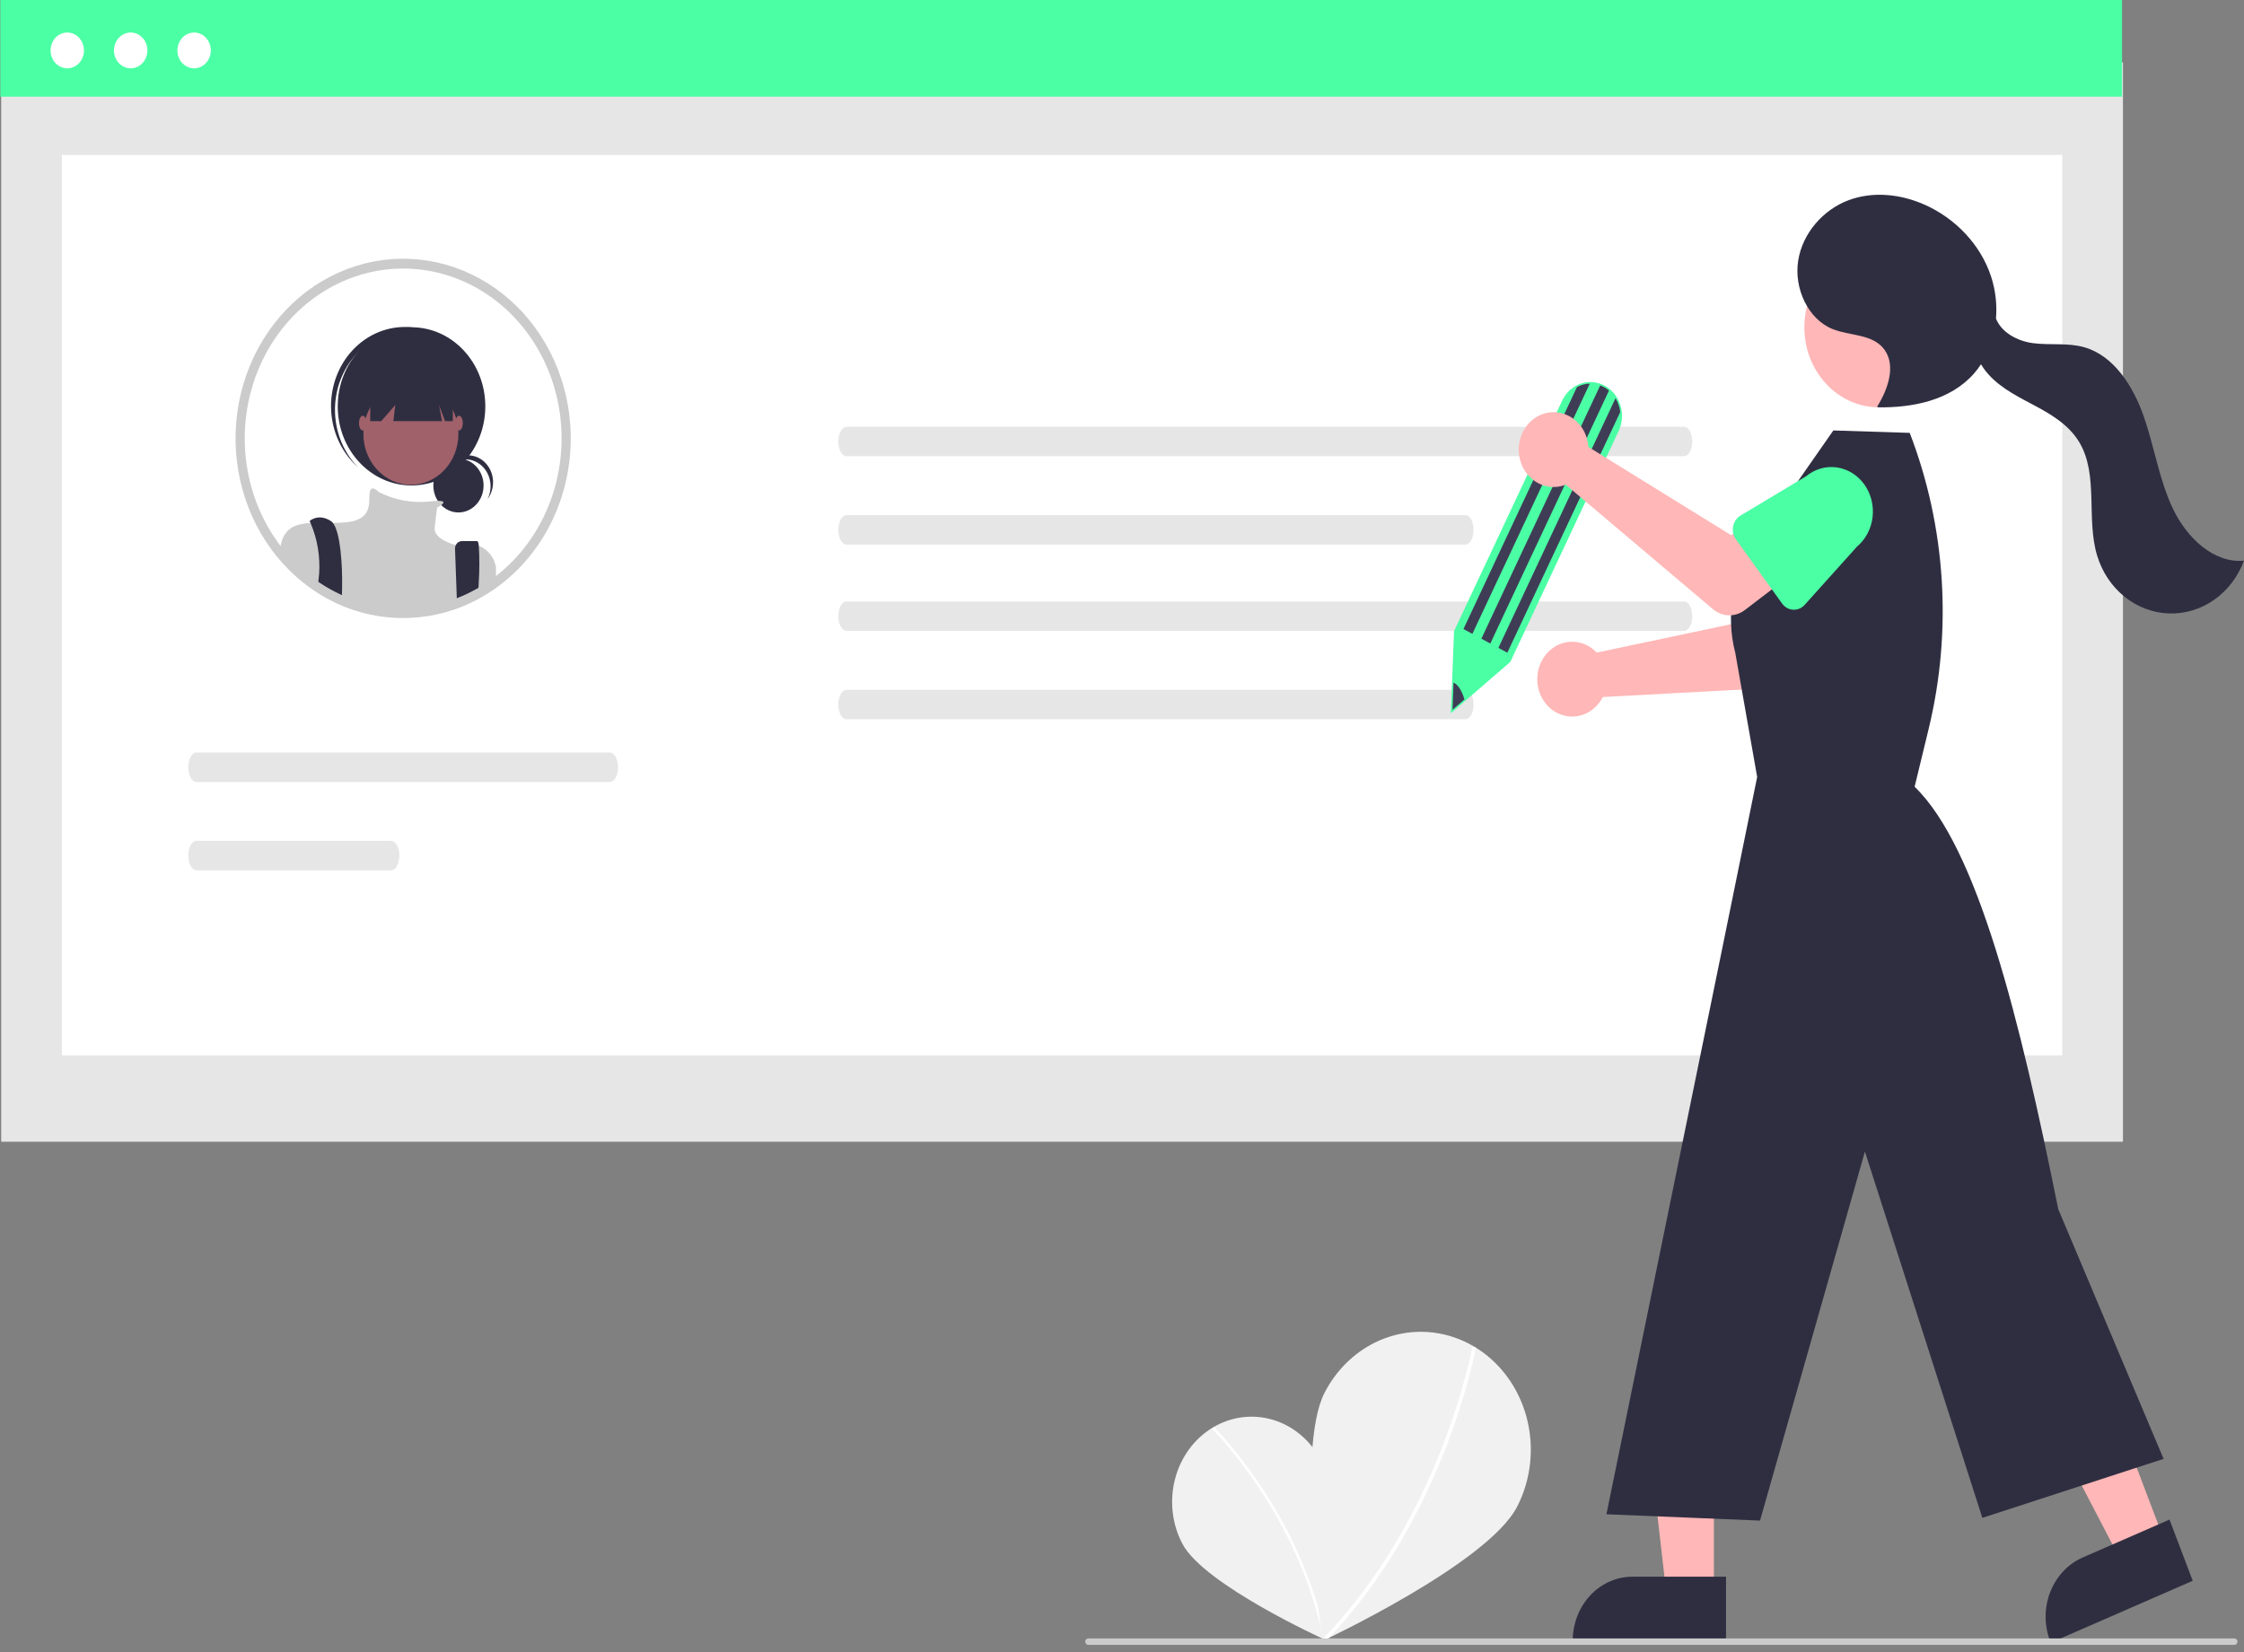 <svg width="296" height="218" viewBox="0 0 296 218" fill="none" xmlns="http://www.w3.org/2000/svg">
<rect x="0" y="0" width="296" height="218" fill="#808080" stroke="none"/>
<g clip-path="url(#clip0_6_395)">
<path d="M174.221 192.641C177.072 198.045 174.655 216.296 174.655 216.296C174.655 216.296 158.824 209.11 155.974 203.709C155.295 202.424 154.859 201.008 154.69 199.542C154.521 198.076 154.624 196.589 154.991 195.166C155.359 193.742 155.985 192.411 156.832 191.247C157.68 190.083 158.734 189.109 159.933 188.382C161.131 187.655 162.452 187.188 163.819 187.009C165.186 186.829 166.573 186.941 167.9 187.336C169.227 187.732 170.468 188.404 171.553 189.314C172.637 190.224 173.544 191.355 174.221 192.641V192.641Z" fill="#F1F1F1"/>
<path d="M174.884 216.272L174.548 216.348C171.309 199.846 159.997 188.655 159.884 188.544L160.115 188.272C160.229 188.383 171.621 199.65 174.884 216.272Z" fill="white"/>
<path d="M200.123 198.794C196.255 206.319 174.445 216.514 174.445 216.514C174.445 216.514 170.849 191.294 174.716 183.771C175.636 181.982 176.875 180.405 178.363 179.13C179.852 177.854 181.56 176.906 183.39 176.338C185.22 175.771 187.136 175.595 189.029 175.822C190.923 176.049 192.756 176.673 194.424 177.66C196.092 178.646 197.563 179.975 198.752 181.571C199.942 183.167 200.826 184.999 201.355 186.961C201.885 188.924 202.048 190.979 201.837 193.009C201.625 195.039 201.043 197.005 200.123 198.794Z" fill="#F1F1F1"/>
<path d="M174.638 216.787L174.31 216.417C190.092 200.344 194.178 177.927 194.217 177.703L194.684 177.797C194.645 178.023 190.534 200.597 174.638 216.787Z" fill="white"/>
<path d="M280.034 8.231H0.158V150.647H280.034V8.231Z" fill="#E6E6E6"/>
<path d="M272.031 20.443H8.161V139.266H272.031V20.443Z" fill="white"/>
<path d="M279.914 0.002H0.039V12.753H279.914V0.002Z" fill="#4BFFA5"/>
<path d="M8.874 9.016C10.091 9.016 11.078 7.958 11.078 6.653C11.078 5.348 10.091 4.29 8.874 4.29C7.657 4.29 6.67 5.348 6.67 6.653C6.67 7.958 7.657 9.016 8.874 9.016Z" fill="white"/>
<path d="M17.239 9.016C18.456 9.016 19.443 7.958 19.443 6.653C19.443 5.348 18.456 4.29 17.239 4.29C16.022 4.29 15.035 5.348 15.035 6.653C15.035 7.958 16.022 9.016 17.239 9.016Z" fill="white"/>
<path d="M25.604 9.016C26.821 9.016 27.808 7.958 27.808 6.653C27.808 5.348 26.821 4.29 25.604 4.29C24.387 4.29 23.4 5.348 23.4 6.653C23.4 7.958 24.387 9.016 25.604 9.016Z" fill="white"/>
<path d="M111.654 56.313C111.061 56.315 110.581 57.187 110.582 58.259C110.583 59.329 111.062 60.196 111.654 60.198H222.15C222.743 60.196 223.223 59.325 223.222 58.252C223.221 57.182 222.742 56.315 222.15 56.313H111.654Z" fill="#E6E6E6"/>
<path d="M111.654 67.969C111.061 67.971 110.581 68.842 110.582 69.915C110.583 70.985 111.062 71.852 111.654 71.854H193.305C193.898 71.852 194.378 70.98 194.376 69.907C194.375 68.838 193.896 67.971 193.305 67.969H111.654Z" fill="#E6E6E6"/>
<path d="M111.654 79.361C111.061 79.363 110.581 80.234 110.582 81.307C110.583 82.377 111.062 83.244 111.654 83.246H222.15C222.743 83.244 223.223 82.372 223.222 81.299C223.221 80.23 222.742 79.363 222.15 79.361H111.654Z" fill="#E6E6E6"/>
<path d="M111.654 91.017C111.061 91.019 110.581 91.89 110.582 92.963C110.583 94.033 111.062 94.899 111.654 94.901H193.305C193.898 94.899 194.378 94.028 194.376 92.955C194.375 91.885 193.896 91.019 193.305 91.017H111.654Z" fill="#E6E6E6"/>
<path d="M25.907 99.294C25.314 99.296 24.834 100.168 24.835 101.241C24.837 102.31 25.316 103.177 25.907 103.179H80.45C81.043 103.177 81.523 102.306 81.522 101.233C81.52 100.163 81.041 99.296 80.45 99.294H25.907Z" fill="#E6E6E6"/>
<path d="M25.907 110.95C25.314 110.952 24.834 111.824 24.835 112.896C24.837 113.966 25.316 114.833 25.907 114.835H51.604C52.197 114.833 52.677 113.961 52.676 112.889C52.675 111.819 52.195 110.952 51.604 110.95H25.907Z" fill="#E6E6E6"/>
<path d="M74.057 50.05C73 46.794 71.293 43.824 69.056 41.347C66.818 38.871 64.104 36.948 61.102 35.712C58.101 34.476 54.884 33.957 51.676 34.191C48.468 34.426 45.346 35.407 42.529 37.069C39.711 38.73 37.265 41.03 35.361 43.809C33.458 46.587 32.142 49.778 31.507 53.158C30.871 56.538 30.931 60.026 31.681 63.379C32.432 66.732 33.856 69.868 35.853 72.571C36.052 72.839 36.258 73.107 36.468 73.367C36.484 73.383 36.496 73.4 36.512 73.418C37.029 74.057 37.579 74.665 38.159 75.239C38.31 75.388 38.468 75.541 38.627 75.686C38.929 75.975 39.238 76.252 39.56 76.516C40.187 77.046 40.842 77.539 41.52 77.992L41.544 78.005C41.984 78.299 42.433 78.571 42.889 78.831L43.076 78.933C43.504 79.171 43.941 79.397 44.389 79.605C44.48 79.648 44.58 79.69 44.671 79.733C44.679 79.737 44.683 79.737 44.691 79.741C45.597 80.145 46.528 80.482 47.477 80.75C49.337 81.282 51.254 81.55 53.179 81.55C53.882 81.55 54.576 81.516 55.263 81.444C56.831 81.288 58.38 80.953 59.882 80.444C59.886 80.444 59.89 80.439 59.894 80.439C60.842 80.115 61.769 79.721 62.668 79.26C62.672 79.256 62.68 79.256 62.684 79.252C62.886 79.15 63.08 79.039 63.279 78.933L63.374 78.882C63.533 78.792 63.691 78.703 63.85 78.609C64.247 78.375 64.636 78.128 65.021 77.865C65.128 77.796 65.231 77.724 65.338 77.648C65.687 77.401 66.033 77.137 66.366 76.869C66.426 76.822 66.489 76.775 66.549 76.724C70.266 73.698 72.995 69.487 74.344 64.695C75.693 59.904 75.592 54.777 74.057 50.05Z" fill="white"/>
<path d="M60.475 67.615C62.304 67.615 63.788 66.024 63.788 64.062C63.788 62.1 62.304 60.509 60.475 60.509C58.645 60.509 57.161 62.1 57.161 64.062C57.161 66.024 58.645 67.615 60.475 67.615Z" fill="#2F2E41"/>
<path d="M61.398 60.607C61.971 60.607 62.535 60.766 63.033 61.07C63.532 61.373 63.949 61.811 64.243 62.339C64.537 62.867 64.698 63.468 64.71 64.082C64.723 64.697 64.587 65.305 64.314 65.846C64.602 65.461 64.811 65.015 64.929 64.538C65.046 64.062 65.07 63.564 64.999 63.076C64.927 62.589 64.762 62.123 64.513 61.708C64.264 61.293 63.938 60.938 63.554 60.666C63.17 60.394 62.738 60.21 62.284 60.127C61.831 60.044 61.366 60.063 60.92 60.184C60.474 60.304 60.056 60.522 59.693 60.825C59.33 61.128 59.029 61.509 58.811 61.943C59.121 61.526 59.514 61.189 59.962 60.958C60.41 60.727 60.901 60.606 61.398 60.607H61.398Z" fill="#2F2E41"/>
<path d="M54.283 64.054C59.658 64.054 64.016 59.381 64.016 53.617C64.016 47.853 59.658 43.18 54.283 43.18C48.908 43.18 44.55 47.853 44.55 53.617C44.55 59.381 48.908 64.054 54.283 64.054Z" fill="#2F2E41"/>
<path d="M46.644 47.141C48.321 45.119 50.666 43.874 53.182 43.67C55.699 43.466 58.191 44.318 60.133 46.047C60.053 45.966 59.974 45.884 59.892 45.805C57.969 43.958 55.441 43.006 52.864 43.158C50.286 43.309 47.871 44.553 46.148 46.615C44.426 48.677 43.538 51.388 43.679 54.152C43.821 56.916 44.981 59.506 46.903 61.353C46.922 61.371 46.94 61.388 46.959 61.406C47.041 61.485 47.126 61.559 47.211 61.635C45.382 59.769 44.301 57.215 44.196 54.511C44.09 51.807 44.968 49.164 46.645 47.141H46.644Z" fill="#2F2E41"/>
<path d="M54.201 63.966C57.663 63.966 60.469 60.956 60.469 57.244C60.469 53.531 57.663 50.522 54.201 50.522C50.739 50.522 47.932 53.531 47.932 57.244C47.932 60.956 50.739 63.966 54.201 63.966Z" fill="#A0616A"/>
<path d="M65.418 74.758V77.013C65.033 77.277 64.644 77.524 64.247 77.758C64.088 77.852 63.929 77.941 63.771 78.031L63.675 78.082C63.477 78.188 63.282 78.299 63.08 78.401C63.076 78.405 63.068 78.405 63.064 78.409C62.166 78.87 61.239 79.264 60.29 79.588C60.286 79.588 60.283 79.592 60.279 79.592C58.777 80.102 57.228 80.437 55.659 80.592C54.973 80.665 54.278 80.699 53.576 80.699C51.651 80.699 49.734 80.43 47.873 79.899C46.925 79.631 45.994 79.294 45.088 78.89C45.08 78.886 45.076 78.886 45.068 78.882C44.977 78.839 44.877 78.797 44.786 78.754C44.338 78.546 43.901 78.32 43.472 78.082L43.286 77.98C42.83 77.72 42.381 77.448 41.941 77.154L41.917 77.141C41.239 76.688 40.584 76.195 39.956 75.665C39.635 75.401 39.326 75.124 39.024 74.835C38.865 74.69 38.706 74.537 38.556 74.388C37.976 73.814 37.426 73.206 36.909 72.566C36.977 72.123 37.078 71.686 37.21 71.26L37.214 71.256C37.238 71.183 37.266 71.112 37.298 71.043C37.319 70.982 37.345 70.922 37.373 70.864C38.083 69.439 39.369 69.085 40.965 69.009C41.865 68.966 42.861 69.013 43.913 69C44.469 68.996 45.044 68.975 45.619 68.919C49.25 68.566 48.592 66.268 48.754 65.03C48.917 63.83 49.925 64.868 49.992 64.936L49.996 64.941C52.051 65.972 54.325 66.399 56.584 66.179C56.973 66.128 57.362 66.098 57.751 66.085C58.775 66.072 58.552 66.387 58.199 66.647C58.028 66.768 57.849 66.876 57.663 66.97C57.663 66.97 57.501 68.034 57.334 69.626C57.175 71.149 59.898 71.864 60.124 71.92C60.128 71.923 60.134 71.924 60.14 71.924C61.134 71.647 62.181 71.677 63.16 72.009H63.164C63.723 72.23 64.222 72.597 64.616 73.077C65.01 73.557 65.285 74.135 65.418 74.758Z" fill="#CBCBCB"/>
<path d="M45.127 77.494C45.127 77.809 45.12 78.111 45.108 78.397C45.104 78.567 45.096 78.733 45.088 78.89C45.08 78.886 45.076 78.886 45.068 78.882C44.977 78.839 44.877 78.796 44.786 78.754C44.338 78.546 43.901 78.32 43.472 78.082L43.286 77.98C42.83 77.72 42.381 77.448 41.941 77.154C41.953 77.005 41.972 76.856 41.992 76.707C42.036 76.379 42.072 76.047 42.096 75.72C42.252 73.418 41.862 71.111 40.965 69.013V69.009C40.885 68.839 40.838 68.745 40.838 68.745C40.838 68.745 41.992 67.681 43.639 68.745C43.744 68.811 43.837 68.898 43.913 69C44.905 70.256 45.175 74.477 45.127 77.494Z" fill="#2F2E41"/>
<path d="M63.148 76.916C63.132 77.392 63.108 77.89 63.08 78.397V78.401C63.076 78.405 63.068 78.405 63.064 78.409C62.166 78.87 61.239 79.264 60.291 79.588C60.287 79.588 60.283 79.592 60.279 79.592L60.235 78.397L60.231 78.239L60.021 72.418C60.015 72.286 60.035 72.154 60.078 72.031C60.121 71.907 60.187 71.794 60.272 71.699C60.357 71.603 60.459 71.527 60.572 71.475C60.685 71.423 60.806 71.396 60.929 71.396H62.941C63.041 71.396 63.112 71.613 63.16 72.005V72.009C63.257 73.643 63.253 75.282 63.148 76.916Z" fill="#2F2E41"/>
<path d="M48.839 48.841V55.565H50.291L52.138 53.442L51.891 55.565H58.308L57.911 53.442L58.705 55.565H59.728V48.841H48.839Z" fill="#2F2E41"/>
<path d="M47.85 56.801C48.123 56.801 48.344 56.366 48.344 55.829C48.344 55.291 48.123 54.856 47.85 54.856C47.576 54.856 47.355 55.291 47.355 55.829C47.355 56.366 47.576 56.801 47.85 56.801Z" fill="#A0616A"/>
<path d="M60.552 56.801C60.825 56.801 61.047 56.366 61.047 55.829C61.047 55.291 60.825 54.856 60.552 54.856C60.279 54.856 60.057 55.291 60.057 55.829C60.057 56.366 60.279 56.801 60.552 56.801Z" fill="#A0616A"/>
<path d="M74.057 50.05C73 46.794 71.293 43.824 69.056 41.347C66.818 38.871 64.104 36.948 61.102 35.712C58.101 34.476 54.884 33.957 51.676 34.191C48.468 34.426 45.346 35.407 42.529 37.069C39.711 38.73 37.265 41.03 35.361 43.809C33.458 46.587 32.142 49.778 31.507 53.158C30.871 56.538 30.931 60.026 31.681 63.379C32.432 66.732 33.856 69.868 35.853 72.571C36.052 72.839 36.258 73.107 36.468 73.367C36.484 73.383 36.496 73.4 36.512 73.418C37.029 74.057 37.579 74.665 38.159 75.239C38.31 75.388 38.468 75.541 38.627 75.686C38.929 75.975 39.238 76.252 39.56 76.516C40.187 77.046 40.842 77.539 41.52 77.992L41.544 78.005C41.984 78.299 42.433 78.571 42.889 78.831L43.076 78.933C43.504 79.171 43.941 79.397 44.389 79.605C44.48 79.648 44.58 79.69 44.671 79.733C44.679 79.737 44.683 79.737 44.691 79.741C45.597 80.145 46.528 80.482 47.477 80.75C49.337 81.282 51.254 81.55 53.179 81.55C53.882 81.55 54.576 81.516 55.263 81.444C56.831 81.288 58.38 80.953 59.882 80.444C59.886 80.444 59.89 80.439 59.894 80.439C60.842 80.115 61.769 79.721 62.668 79.26C62.672 79.256 62.68 79.256 62.684 79.252C62.886 79.15 63.08 79.039 63.279 78.933L63.374 78.882C63.533 78.792 63.691 78.703 63.85 78.609C64.247 78.375 64.636 78.128 65.021 77.865C65.128 77.796 65.231 77.724 65.338 77.648C65.687 77.401 66.033 77.137 66.366 76.869C66.426 76.822 66.489 76.775 66.549 76.724C70.266 73.698 72.995 69.487 74.344 64.695C75.693 59.904 75.592 54.777 74.057 50.05ZM65.818 75.69C65.687 75.801 65.553 75.907 65.418 76.005C65.287 76.111 65.156 76.213 65.021 76.307C64.906 76.396 64.791 76.481 64.671 76.562C64.572 76.635 64.473 76.703 64.374 76.771C64.045 76.992 63.711 77.205 63.374 77.409C63.338 77.43 63.303 77.452 63.267 77.473C63.116 77.562 62.965 77.648 62.814 77.733C62.794 77.745 62.771 77.754 62.751 77.767L62.727 77.779C62.537 77.886 62.342 77.988 62.148 78.086C61.397 78.473 60.624 78.809 59.834 79.09C59.731 79.129 59.628 79.167 59.525 79.201C58.103 79.686 56.637 80.005 55.151 80.154C54.501 80.218 53.842 80.252 53.179 80.252C51.358 80.256 49.545 80.001 47.786 79.495C46.884 79.242 45.999 78.92 45.139 78.533C45.048 78.494 44.957 78.452 44.869 78.414C44.822 78.392 44.778 78.371 44.73 78.346C44.357 78.171 43.988 77.98 43.627 77.779L43.453 77.682C43.012 77.435 42.58 77.171 42.159 76.89C42.004 76.788 41.849 76.681 41.699 76.571C41.222 76.235 40.758 75.873 40.306 75.494C40 75.247 39.707 74.984 39.421 74.711C39.27 74.575 39.123 74.426 38.98 74.286C38.418 73.728 37.885 73.137 37.385 72.515C37.218 72.311 37.056 72.107 36.901 71.894C36.866 71.852 36.833 71.808 36.802 71.762C34.223 68.273 32.672 64.04 32.347 59.601C32.021 55.163 32.936 50.722 34.974 46.843C37.011 42.965 40.08 39.825 43.789 37.825C47.498 35.824 51.678 35.053 55.797 35.611C59.915 36.169 63.786 38.029 66.915 40.955C70.043 43.881 72.288 47.74 73.364 52.04C74.439 56.34 74.295 60.886 72.951 65.098C71.608 69.31 69.124 72.998 65.818 75.69H65.818Z" fill="#CBCBCB"/>
<path d="M210.063 85.601C210.259 85.754 210.443 85.924 210.615 86.108L231.946 81.596L233.66 76.238L241.539 77.955L239.364 87.756C239.188 88.548 238.778 89.257 238.194 89.778C237.611 90.298 236.886 90.601 236.128 90.642L211.422 91.969C210.976 92.85 210.29 93.564 209.456 94.016C208.621 94.468 207.679 94.637 206.753 94.5C205.827 94.364 204.962 93.928 204.273 93.251C203.583 92.575 203.102 91.689 202.894 90.712C202.685 89.735 202.759 88.714 203.105 87.783C203.451 86.852 204.054 86.056 204.832 85.501C205.61 84.946 206.527 84.659 207.462 84.677C208.396 84.695 209.303 85.017 210.063 85.601Z" fill="#FFB7B7"/>
<path d="M231.427 80.536C231.287 80.272 231.202 79.978 231.177 79.675C231.153 79.373 231.189 79.068 231.285 78.781L234.614 68.781C234.896 67.255 235.731 65.912 236.935 65.045C238.139 64.178 239.615 63.858 241.038 64.156C242.462 64.454 243.717 65.345 244.529 66.634C245.341 67.923 245.643 69.504 245.37 71.032L244.887 81.672C244.874 81.976 244.799 82.273 244.669 82.543C244.538 82.812 244.355 83.049 244.132 83.236C243.908 83.424 243.65 83.557 243.374 83.627C243.098 83.698 242.811 83.704 242.533 83.644L232.759 81.567C232.481 81.508 232.218 81.386 231.988 81.208C231.758 81.03 231.567 80.801 231.427 80.536Z" fill="#4BFFA5"/>
<path d="M226.077 210.234L219.806 210.234L216.822 184.293L226.078 184.294L226.077 210.234Z" fill="#FFB7B7"/>
<path d="M227.676 216.753L207.455 216.752V216.478C207.455 214.239 208.284 212.093 209.76 210.51C211.236 208.927 213.238 208.038 215.326 208.038H215.326L227.677 208.038L227.676 216.753Z" fill="#2F2E41"/>
<path d="M285.465 203.185L279.656 205.721L267.771 182.903L276.344 179.16L285.465 203.185Z" fill="#FFB7B7"/>
<path d="M289.238 208.577L270.509 216.753L270.413 216.499C269.626 214.426 269.639 212.102 270.45 210.039C271.26 207.976 272.801 206.343 274.735 205.499L274.735 205.499L286.174 200.505L289.238 208.577Z" fill="#2F2E41"/>
<path d="M231.783 102.519L228.897 86.147C228.27 83.737 228.159 81.205 228.572 78.742C228.984 76.279 229.911 73.948 231.282 71.922L241.831 56.797L251.906 57.115C256.67 69.496 257.548 83.204 254.405 96.167L252.553 103.807C260.859 111.841 266.428 134.366 271.497 159.537L285.393 192.492L261.486 200.276L245.997 151.944L232.161 200.635L211.9 199.802L227.31 124.486L231.783 102.519Z" fill="#2F2E41"/>
<path d="M247.836 53.74C253.265 53.74 257.665 49.021 257.665 43.2C257.665 37.379 253.265 32.66 247.836 32.66C242.408 32.66 238.007 37.379 238.007 43.2C238.007 49.021 242.408 53.74 247.836 53.74Z" fill="#FFB7B7"/>
<path d="M286.634 67.14C284.808 63.315 284.184 58.972 282.779 54.947C281.373 50.923 278.82 46.931 274.948 45.822C272.752 45.192 270.419 45.576 268.163 45.277C266.18 45.014 264.045 43.928 263.285 42.039C263.438 40.166 263.22 38.28 262.645 36.504C261.23 32.193 257.856 28.79 253.922 27.03C250.727 25.601 247.047 25.197 243.784 26.438C240.521 27.68 237.782 30.713 237.196 34.372C236.609 38.031 238.49 42.117 241.733 43.416C244.061 44.35 247.06 44.039 248.58 46.148C250.121 48.284 249.017 51.398 247.618 53.643L247.713 53.747C252.282 53.805 257.221 52.858 260.368 49.305C260.71 48.918 261.024 48.503 261.308 48.065C261.405 48.231 261.506 48.393 261.614 48.547C263.199 50.804 265.68 52.084 268.044 53.331C270.407 54.578 272.859 55.978 274.278 58.358C276.844 62.658 275.16 68.45 276.627 73.306C277.28 75.468 278.539 77.362 280.233 78.728C281.926 80.094 283.972 80.867 286.09 80.941C288.208 81.014 290.296 80.385 292.068 79.139C293.84 77.894 295.211 76.092 295.994 73.98C292 74.338 288.46 70.965 286.634 67.14Z" fill="#2F2E41"/>
<path d="M191.38 94.112L191.796 83.281L206.061 52.867C206.463 52.002 207.119 51.303 207.927 50.877C208.422 50.612 208.962 50.456 209.514 50.417C210.066 50.378 210.62 50.458 211.143 50.652C211.749 50.876 212.299 51.247 212.749 51.736C213.199 52.225 213.538 52.819 213.739 53.472C213.825 53.754 213.885 54.044 213.919 54.338C214.021 55.212 213.877 56.097 213.505 56.883L199.221 87.338L191.38 94.112Z" fill="#4BFFA5"/>
<path d="M209.704 50.621L194.219 83.636L193.039 82.999L208.015 51.068C208.54 50.786 209.117 50.633 209.704 50.621Z" fill="#3F3D56"/>
<path d="M213.722 54.365L198.828 86.122L197.647 85.485L213.1 52.539C213.29 52.849 213.441 53.186 213.55 53.539C213.632 53.808 213.69 54.084 213.722 54.365Z" fill="#3F3D56"/>
<path d="M212.24 51.532L196.584 84.911L195.403 84.274L211.079 50.853C211.246 50.914 211.409 50.988 211.566 51.073C211.804 51.202 212.03 51.355 212.24 51.532Z" fill="#3F3D56"/>
<path d="M193.171 92.292L191.595 93.653L191.728 90.066C192.268 90.267 192.854 91.14 193.171 92.292Z" fill="#3F3D56"/>
<path d="M209.414 58.196C209.468 58.45 209.503 58.707 209.519 58.967L228.352 70.618L232.93 67.792L237.81 74.643L230.159 80.491C229.541 80.963 228.797 81.208 228.038 81.188C227.279 81.168 226.547 80.885 225.951 80.381L206.531 63.951C205.654 64.299 204.7 64.352 203.794 64.105C202.889 63.856 202.075 63.319 201.462 62.563C200.848 61.807 200.464 60.868 200.36 59.873C200.256 58.877 200.437 57.87 200.879 56.987C201.321 56.105 202.004 55.387 202.835 54.93C203.667 54.473 204.609 54.299 205.536 54.43C206.462 54.561 207.329 54.992 208.022 55.664C208.715 56.337 209.2 57.22 209.414 58.196Z" fill="#FFB7B7"/>
<path d="M228.611 69.453C228.667 69.156 228.783 68.874 228.951 68.629C229.118 68.383 229.333 68.18 229.58 68.031L238.223 62.849C239.371 61.898 240.824 61.475 242.263 61.672C243.702 61.868 245.009 62.669 245.899 63.897C246.788 65.126 247.187 66.683 247.008 68.226C246.828 69.77 246.086 71.174 244.942 72.132L238.051 79.805C237.855 80.024 237.616 80.195 237.353 80.306C237.089 80.417 236.806 80.466 236.523 80.45C236.239 80.433 235.963 80.351 235.712 80.21C235.461 80.068 235.242 79.87 235.068 79.63L228.982 71.17C228.808 70.929 228.685 70.651 228.621 70.355C228.557 70.059 228.554 69.751 228.611 69.453Z" fill="#4BFFA5"/>
<path d="M294.742 217.036H143.546C143.441 217.036 143.34 216.991 143.266 216.911C143.191 216.832 143.149 216.723 143.149 216.61C143.149 216.498 143.191 216.389 143.266 216.31C143.34 216.23 143.441 216.185 143.546 216.185H294.742C294.847 216.185 294.948 216.23 295.022 216.31C295.097 216.389 295.138 216.498 295.138 216.61C295.138 216.723 295.097 216.832 295.022 216.911C294.948 216.991 294.847 217.036 294.742 217.036Z" fill="#CBCBCB"/>
</g>
<defs>
<clipPath id="clip0_6_395">
<rect width="295.955" height="217.034" fill="white" transform="translate(0.039 0.002)"/>
</clipPath>
</defs>
</svg>
